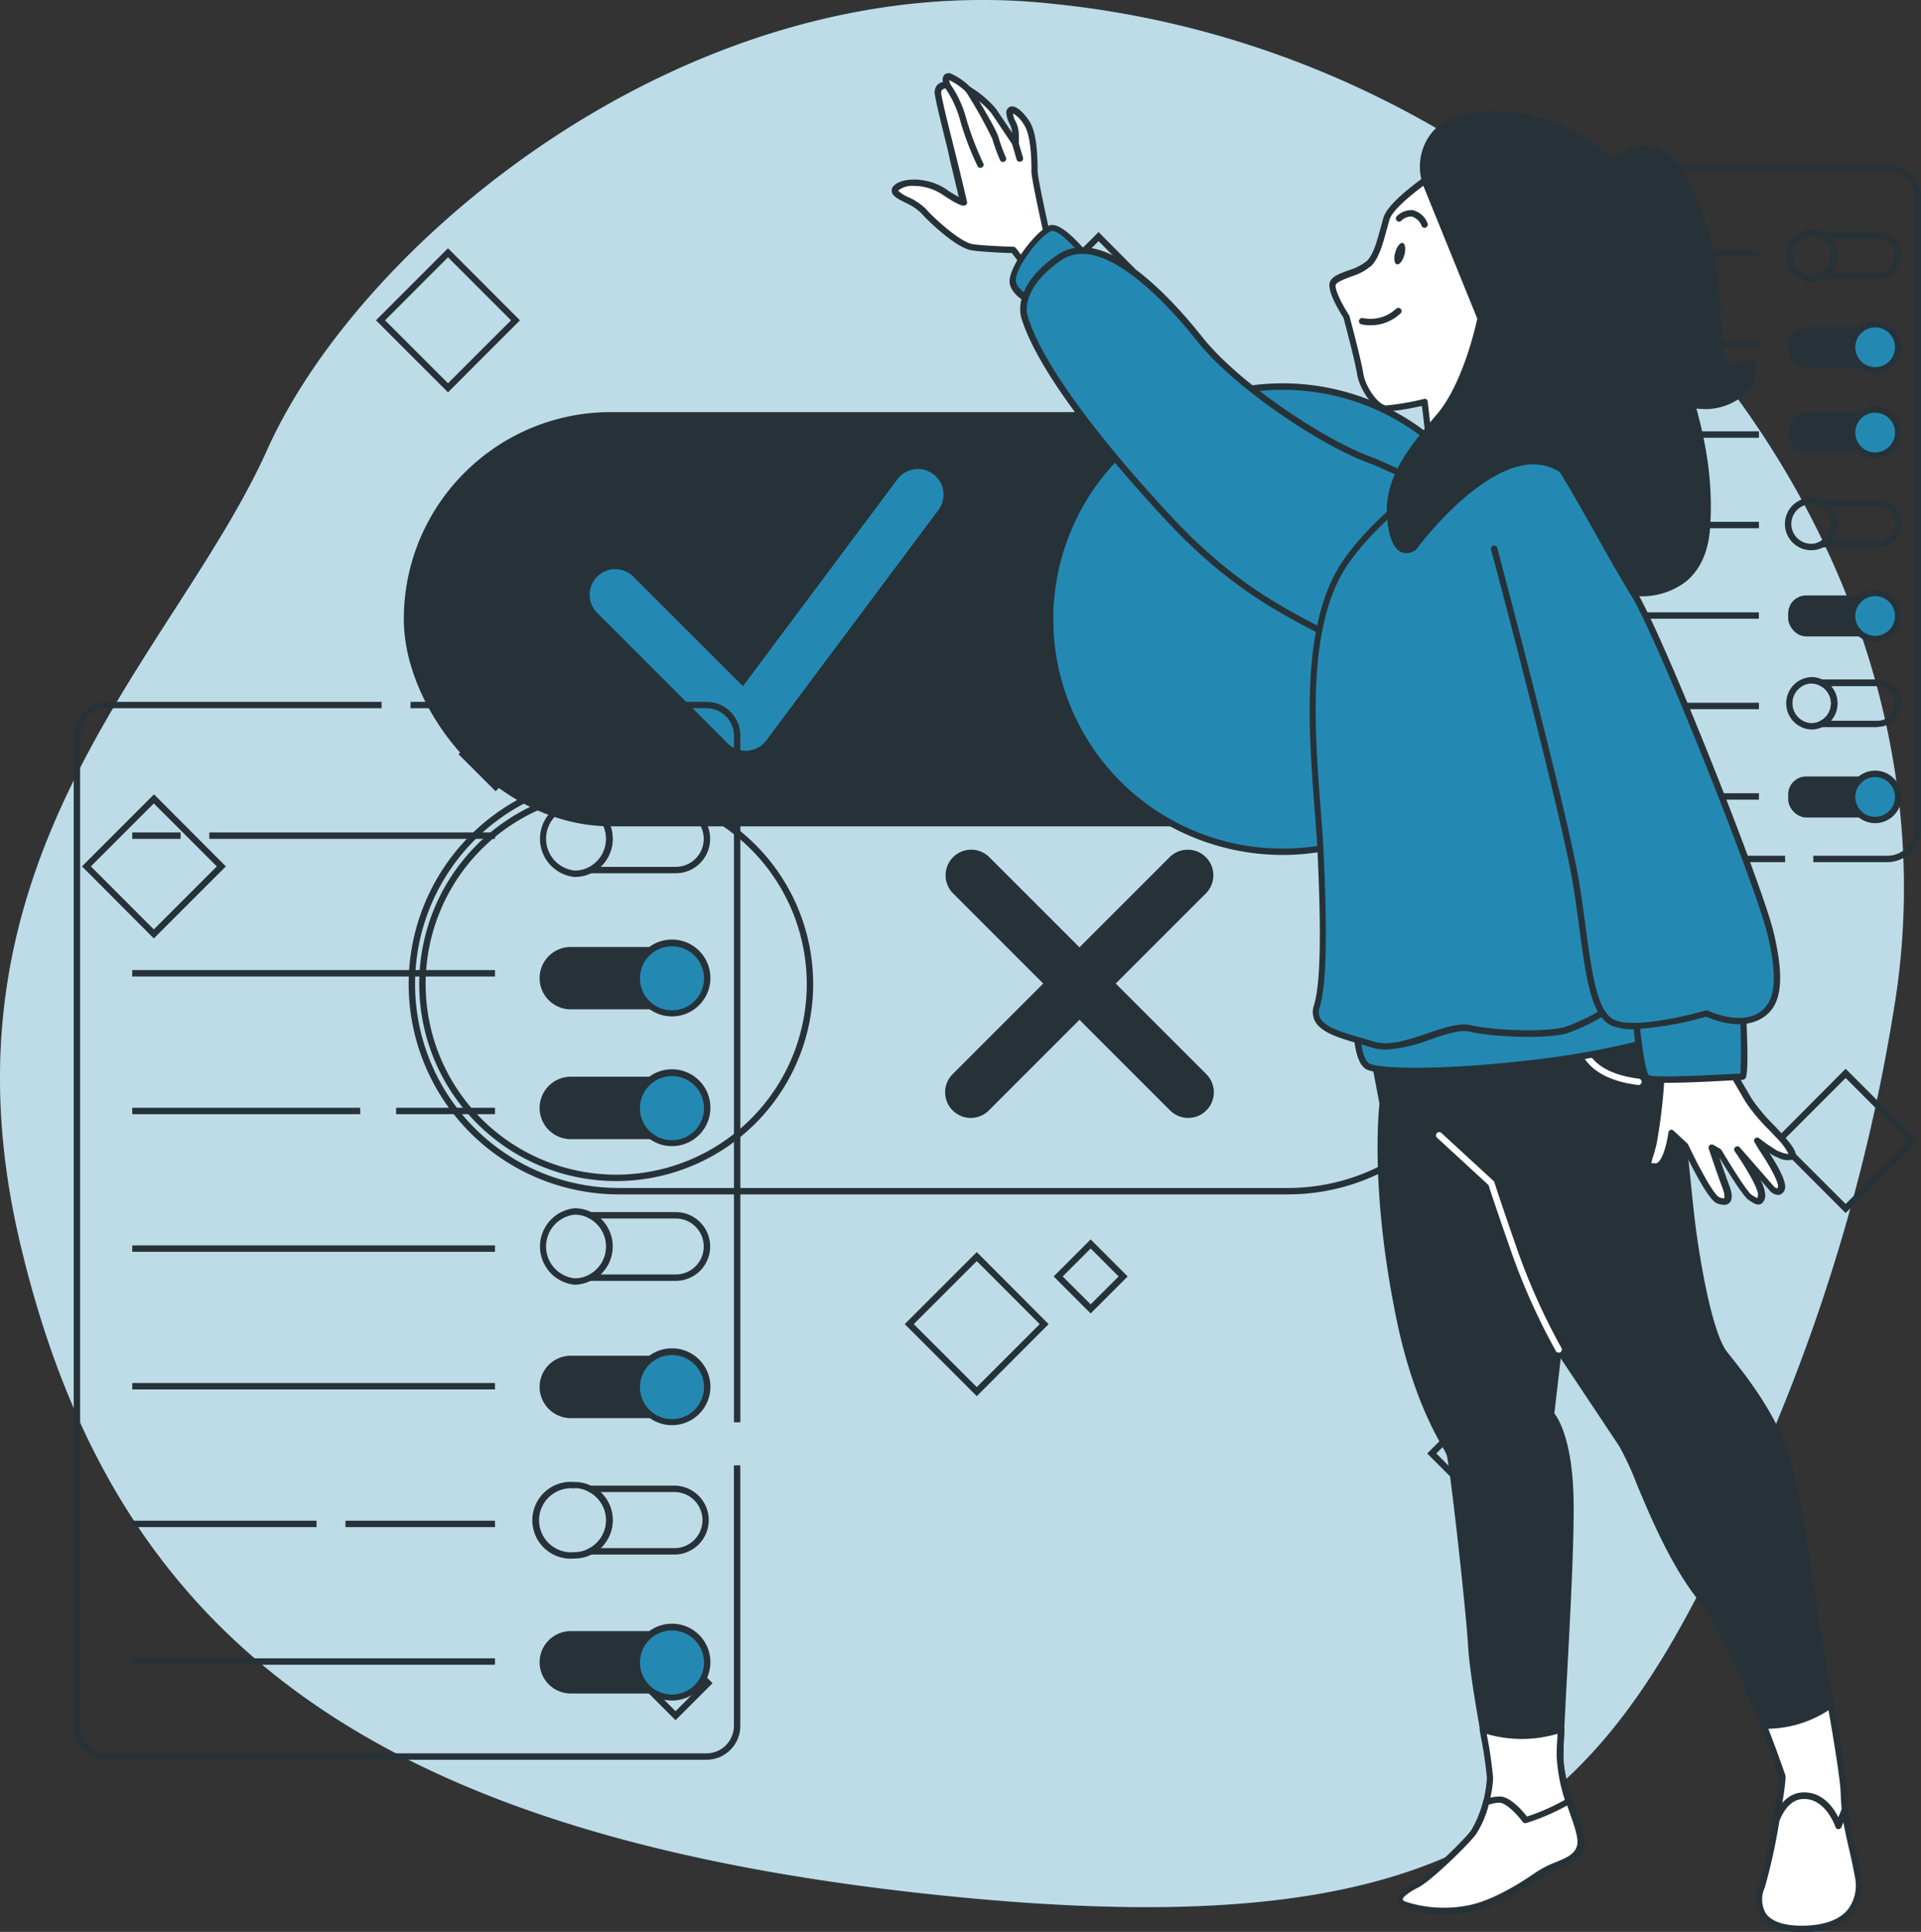 <svg xmlns="http://www.w3.org/2000/svg" width="300" height="301.668" viewBox="0 0 300 301.668">
  <rect x="0" y="0" width="300" height="301.668" fill="#333333" stroke="none"/>
  <g id="Toggle-bro" transform="translate(-26.198 -29.085)">
    <g id="freepik--background-simple--inject-17" transform="translate(26.198 29.085)">
      <path id="Path_128" data-name="Path 128" d="M322.141,185.538C333.6,112.575,272.62,39.03,192.6,29.9c-1-.117-1.991-.219-2.993-.322C133.693,24.029,82.586,66.687,67.978,99.219S15.12,162.707,29.3,223.013,81.975,315.44,172.279,324.949s106.931-16.276,130.9-72.62a287.787,287.787,0,0,0,18.96-66.792Z" transform="translate(-26.198 -29.085)" fill="#2389b3"/>
      <path id="Path_129" data-name="Path 129" d="M322.141,185.538C333.6,112.575,272.62,39.03,192.6,29.9c-1-.117-1.991-.219-2.993-.322C133.693,24.029,82.586,66.687,67.978,99.219S15.12,162.707,29.3,223.013,81.975,315.44,172.279,324.949s106.931-16.276,130.9-72.62a287.787,287.787,0,0,0,18.96-66.792Z" transform="translate(-26.198 -29.085)" fill="#fff" opacity="0.7"/>
    </g>
    <g id="freepik--Graphics--inject-17" transform="translate(39 65.32)">
      <path id="Path_130" data-name="Path 130" d="M356.05,131.34,344.8,120.09l11.25-11.25,11.25,11.25Zm-9.84-11.25,9.84,9.83,9.83-9.83-9.83-9.84Z" transform="translate(-142.826 -65.32)" fill="#263238"/>
      <path id="Path_131" data-name="Path 131" d="M119.76,90.35,108.51,79.1l11.25-11.25L131,79.1ZM109.93,79.1l9.83,9.83,9.84-9.83-9.84-9.84Z" transform="translate(-62.6 -65.32)" fill="#263238"/>
      <path id="Path_132" data-name="Path 132" d="M450.23,303.53,439,292.28,450.23,281l11.25,11.25Zm-9.84-11.25,9.84,9.83,9.83-9.83-9.83-9.84Z" transform="translate(-174.802 -150.345)" fill="#263238"/>
      <path id="Path_133" data-name="Path 133" d="M244.78,350.73l-11.25-11.25,11.25-11.25L256,339.48Zm-9.84-11.25,9.84,9.83,9.83-9.83-9.83-9.84Z" transform="translate(-105.042 -168.955)" fill="#263238"/>
      <path id="Path_134" data-name="Path 134" d="M50.22,232.75,39,221.5l11.25-11.25L61.47,221.5ZM40.39,221.5l9.83,9.84,9.84-9.84-9.84-9.83Z" transform="translate(-39 -122.449)" fill="#263238"/>
      <path id="Path_135" data-name="Path 135" d="M103.59,199.49l-5.78-5.78,5.78-5.78,5.78,5.78Zm-4.37-5.78,4.37,4.37,4.36-4.37-4.36-4.36Z" transform="translate(-39 -112.171)" fill="#263238"/>
      <path id="Path_136" data-name="Path 136" d="M370.62,136.5l-5.78-5.78,5.78-5.78,5.78,5.78Zm-4.36-5.78,4.36,4.36,4.37-4.36-4.37-4.37Z" transform="translate(-146.685 -65.32)" fill="#263238"/>
      <path id="Path_137" data-name="Path 137" d="M273.26,76.88l-5.78-5.78,5.78-5.78L279,71.1Zm-4.37-5.78,4.37,4.37,4.36-4.37-4.36-4.36Z" transform="translate(-114.501 -65.32)" fill="#263238"/>
      <path id="Path_138" data-name="Path 138" d="M271.43,331.46l-5.78-5.78,5.78-5.78,5.78,5.78Zm-4.37-5.78,4.37,4.36,4.37-4.36-4.37-4.37Z" transform="translate(-113.904 -162.599)" fill="#263238"/>
      <path id="Path_139" data-name="Path 139" d="M358.56,398.38l-5.78-5.78,5.78-5.78,5.78,5.78Zm-4.36-5.78,4.36,4.36,4.37-4.36-4.37-4.37Z" transform="translate(-142.699 -201.877)" fill="#263238"/>
      <path id="Path_140" data-name="Path 140" d="M174.6,434.25l-5.78-5.78,5.78-5.78,5.78,5.78Zm-4.37-5.78,4.37,4.37,4.37-4.37-4.37-4.36Z" transform="translate(-81.903 -201.877)" fill="#263238"/>
    </g>
    <g id="freepik--button-2--inject-17" transform="translate(90.019 149.906)">
      <path id="Path_141" data-name="Path 141" d="M294.09,285.5H189.61a32.84,32.84,0,0,1,0-65.68H294.09a32.84,32.84,0,0,1,0,65.68ZM189.61,220.82a31.84,31.84,0,0,0,0,63.68H294.09a31.84,31.84,0,0,0,0-63.68Z" transform="translate(-156.77 -219.82)" fill="#263238"/>
      <path id="Path_142" data-name="Path 142" d="M189.18,283.42a30.76,30.76,0,1,1,30.76-30.76A30.76,30.76,0,0,1,189.18,283.42Zm0-60.52a29.76,29.76,0,1,0,29.76,29.76,29.76,29.76,0,0,0-29.76-29.76Z" transform="translate(-156.77 -219.82)" fill="#263238"/>
      <path id="Path_143" data-name="Path 143" d="M267.19,252.58l14.15-14.15a4,4,0,0,0-5.66-5.65l-14.15,14.15-14.15-14.15a4,4,0,0,0-5.66,5.65l14.15,14.15-14.15,14.15a4,4,0,0,0,5.66,5.66l14.15-14.15,14.15,14.15a4,4,0,1,0,5.66-5.66Z" transform="translate(-156.77 -219.82)" fill="#263238"/>
    </g>
    <g id="freepik--button-1--inject-17" transform="translate(89.262 88.943)">
      <rect id="Rectangle_60" data-name="Rectangle 60" width="169.16" height="64.68" rx="32.34" transform="translate(0 4.49)" fill="#263238"/>
      <circle id="Ellipse_10" data-name="Ellipse 10" cx="36.32" cy="36.32" r="36.32" transform="translate(100.94 0.5)" fill="#2389b3"/>
      <path id="Path_144" data-name="Path 144" d="M294.53,198.43a36.82,36.82,0,1,1,36.81-36.817,36.82,36.82,0,0,1-36.81,36.817Zm0-72.63a35.82,35.82,0,1,0,35.81,35.813A35.82,35.82,0,0,0,294.53,125.8Z" transform="translate(-157.27 -124.79)" fill="#263238"/>
      <path id="Path_145" data-name="Path 145" d="M210.67,182.17a4,4,0,0,1-2.83-1.17l-20.51-20.51a4,4,0,0,1,5.65-5.65l17.25,17.24,24.12-32.31a4,4,0,1,1,6.41,4.79l-26.89,36a4,4,0,0,1-2.92,1.59Z" transform="translate(-157.27 -124.79)" fill="#2389b3"/>
    </g>
    <g id="freepik--menu-2--inject-17" transform="translate(257.468 54.78)">
      <path id="Path_146" data-name="Path 146" d="M456.75,163.71H445.18v-1h11.57a4.3,4.3,0,0,0,4.29-4.3V60.07a4.29,4.29,0,0,0-4.29-4.29h-40v-1h40A5.29,5.29,0,0,1,462,60.07v98.34a5.3,5.3,0,0,1-5.25,5.3Z" transform="translate(-393.27 -54.78)" fill="#263238"/>
      <path id="Path_147" data-name="Path 147" d="M440.78,163.71H398.56a5.3,5.3,0,0,1-5.29-5.3V60.07a5.29,5.29,0,0,1,5.29-5.29h12.57v1H398.56a4.3,4.3,0,0,0-4.29,4.29v98.34a4.3,4.3,0,0,0,4.29,4.3h42.22Z" transform="translate(-393.27 -54.78)" fill="#263238"/>
      <rect id="Rectangle_61" data-name="Rectangle 61" width="37.24" height="1" transform="translate(6.18 13.4)" fill="#263238"/>
      <rect id="Rectangle_62" data-name="Rectangle 62" width="15.61" height="1" transform="translate(27.8 27.53)" fill="#263238"/>
      <rect id="Rectangle_63" data-name="Rectangle 63" width="17.48" height="1" transform="translate(6.18 27.53)" fill="#263238"/>
      <rect id="Rectangle_64" data-name="Rectangle 64" width="16.75" height="6.4" rx="2.8" transform="translate(47.99 25.33)" fill="#263238"/>
      <path id="Path_148" data-name="Path 148" d="M458.44,83.31a3.6,3.6,0,1,0-3.59,3.59A3.6,3.6,0,0,0,458.44,83.31Z" transform="translate(-393.27 -54.78)" fill="#2389b3"/>
      <path id="Path_149" data-name="Path 149" d="M454.85,87.4a4.1,4.1,0,1,1,4.09-4.09,4.1,4.1,0,0,1-4.09,4.09Zm0-7.19a3.1,3.1,0,1,0,3.09,3.1,3.1,3.1,0,0,0-3.09-3.1Z" transform="translate(-393.27 -54.78)" fill="#263238"/>
      <rect id="Rectangle_65" data-name="Rectangle 65" width="16.75" height="6.4" rx="2.8" transform="translate(47.99 38.65)" fill="#263238"/>
      <path id="Path_150" data-name="Path 150" d="M458.44,96.63a3.6,3.6,0,1,0-3.59,3.59,3.6,3.6,0,0,0,3.59-3.59Z" transform="translate(-393.27 -54.78)" fill="#2389b3"/>
      <path id="Path_151" data-name="Path 151" d="M454.85,100.72a4.1,4.1,0,1,1,4.09-4.09A4.1,4.1,0,0,1,454.85,100.72Zm0-7.19a3.1,3.1,0,1,0,3.09,3.1,3.1,3.1,0,0,0-3.09-3.1Z" transform="translate(-393.27 -54.78)" fill="#263238"/>
      <rect id="Rectangle_66" data-name="Rectangle 66" width="16.75" height="6.4" rx="2.8" transform="translate(47.99 67.28)" fill="#263238"/>
      <path id="Path_152" data-name="Path 152" d="M458.44,125.26a3.59,3.59,0,1,0-1.048,2.545,3.6,3.6,0,0,0,1.048-2.545Z" transform="translate(-393.27 -54.78)" fill="#2389b3"/>
      <path id="Path_153" data-name="Path 153" d="M454.85,129.36a4.1,4.1,0,1,1,4.09-4.1A4.1,4.1,0,0,1,454.85,129.36Zm0-7.19a3.1,3.1,0,1,0,3.09,3.09,3.1,3.1,0,0,0-3.09-3.09Z" transform="translate(-393.27 -54.78)" fill="#263238"/>
      <rect id="Rectangle_67" data-name="Rectangle 67" width="16.75" height="6.4" rx="2.8" transform="translate(47.99 95.55)" fill="#263238"/>
      <path id="Path_154" data-name="Path 154" d="M458.44,153.53a3.6,3.6,0,1,0-3.59,3.59A3.6,3.6,0,0,0,458.44,153.53Z" transform="translate(-393.27 -54.78)" fill="#2389b3"/>
      <path id="Path_155" data-name="Path 155" d="M454.85,157.62a4.1,4.1,0,1,1,4.09-4.09A4.1,4.1,0,0,1,454.85,157.62Zm0-7.19a3.1,3.1,0,1,0,3.09,3.1,3.1,3.1,0,0,0-3.09-3.1Z" transform="translate(-393.27 -54.78)" fill="#263238"/>
      <path id="Path_156" data-name="Path 156" d="M455.24,72.7H444.4l1.86-.94a3.09,3.09,0,0,0,0-5.51l-1.86-1h10.84a3.7,3.7,0,0,1,0,7.4Zm-7.31-1h7.31a2.7,2.7,0,1,0,0-5.4h-7.31A4.08,4.08,0,0,1,447.93,71.7Z" transform="translate(-393.27 -54.78)" fill="#263238"/>
      <path id="Path_157" data-name="Path 157" d="M444.85,73.1a4.1,4.1,0,0,1,0-8.19,4,4,0,0,1,1.87.45,4.09,4.09,0,0,1,0,7.29A4,4,0,0,1,444.85,73.1Zm0-7.19a3.1,3.1,0,0,0,0,6.19,3,3,0,0,0,1.4-.34,3.09,3.09,0,0,0,0-5.51,3,3,0,0,0-1.4-.34Z" transform="translate(-393.27 -54.78)" fill="#263238"/>
      <path id="Path_158" data-name="Path 158" d="M455.24,114.55H444.4l1.86-.94a3.09,3.09,0,0,0,0-5.51l-1.86-.95h10.84a3.7,3.7,0,0,1,0,7.4Zm-7.31-1h7.31a2.7,2.7,0,1,0,0-5.4h-7.31A4.08,4.08,0,0,1,447.93,113.55Z" transform="translate(-393.27 -54.78)" fill="#263238"/>
      <path id="Path_159" data-name="Path 159" d="M444.85,115a4.1,4.1,0,1,1,0-8.2,4,4,0,0,1,1.87.46,4.09,4.09,0,0,1,0,7.29A4,4,0,0,1,444.85,115Zm0-7.2a3.1,3.1,0,0,0,0,6.2,3,3,0,0,0,1.4-.34,3.09,3.09,0,0,0,0-5.51,3,3,0,0,0-1.4-.4Z" transform="translate(-393.27 -54.78)" fill="#263238"/>
      <path id="Path_160" data-name="Path 160" d="M455.24,142.63H444.4l1.86-.94a3.09,3.09,0,0,0,0-5.51l-1.86-1h10.84a3.7,3.7,0,1,1,0,7.4Zm-7.31-1h7.31a2.7,2.7,0,0,0,0-5.4h-7.31a4.08,4.08,0,0,1,0,5.4Z" transform="translate(-393.27 -54.78)" fill="#263238"/>
      <path id="Path_161" data-name="Path 161" d="M444.85,143a4.1,4.1,0,0,1,0-8.19,4,4,0,0,1,1.87.45,4.09,4.09,0,0,1,0,7.29,4,4,0,0,1-1.87.45Zm0-7.19a3.1,3.1,0,0,0,0,6.19,3,3,0,0,0,1.4-.34,3.09,3.09,0,0,0,0-5.51,3,3,0,0,0-1.4-.31Z" transform="translate(-393.27 -54.78)" fill="#263238"/>
      <rect id="Rectangle_68" data-name="Rectangle 68" width="37.24" height="1" transform="translate(6.18 41.66)" fill="#263238"/>
      <rect id="Rectangle_69" data-name="Rectangle 69" width="37.24" height="1" transform="translate(6.18 55.79)" fill="#263238"/>
      <rect id="Rectangle_70" data-name="Rectangle 70" width="21.05" height="1" transform="translate(22.36 69.92)" fill="#263238"/>
      <rect id="Rectangle_71" data-name="Rectangle 71" width="12.04" height="1" transform="translate(6.18 69.92)" fill="#263238"/>
      <rect id="Rectangle_72" data-name="Rectangle 72" width="37.24" height="1" transform="translate(6.18 84.04)" fill="#263238"/>
      <rect id="Rectangle_73" data-name="Rectangle 73" width="37.24" height="1" transform="translate(6.18 98.17)" fill="#263238"/>
    </g>
    <g id="freepik--menu-1--inject-17" transform="translate(37.71 138.673)">
      <path id="Path_162" data-name="Path 162" d="M136.53,440.43H43a5.29,5.29,0,0,1-5.29-5.29V280.52A5.3,5.3,0,0,1,43,275.23H85.79v1H43a4.3,4.3,0,0,0-4.29,4.29V435.14A4.29,4.29,0,0,0,43,439.43h93.52a4.3,4.3,0,0,0,4.29-4.29V394.46h1v40.68a5.29,5.29,0,0,1-5.28,5.29Z" transform="translate(-37.71 -275.23)" fill="#263238"/>
      <path id="Path_163" data-name="Path 163" d="M141.82,387.73h-1V280.52a4.3,4.3,0,0,0-4.29-4.29H90.31v-1h46.22a5.3,5.3,0,0,1,5.29,5.29Z" transform="translate(-37.71 -275.23)" fill="#263238"/>
      <rect id="Rectangle_74" data-name="Rectangle 74" width="44.61" height="1" transform="translate(21.18 20.4)" fill="#263238"/>
      <rect id="Rectangle_75" data-name="Rectangle 75" width="7.55" height="1" transform="translate(9.14 20.4)" fill="#263238"/>
      <rect id="Rectangle_76" data-name="Rectangle 76" width="56.65" height="1" transform="translate(9.14 41.89)" fill="#263238"/>
      <path id="Path_164" data-name="Path 164" d="M131.07,313.51H115.34a4.87,4.87,0,0,0-4.87,4.87h0a4.87,4.87,0,0,0,4.87,4.87h15.73a4.87,4.87,0,0,0,4.87-4.87h0a4.87,4.87,0,0,0-4.87-4.87Z" transform="translate(-37.71 -275.23)" fill="#263238"/>
      <path id="Path_165" data-name="Path 165" d="M136.61,318.38a5.47,5.47,0,1,0-5.47,5.47A5.47,5.47,0,0,0,136.61,318.38Z" transform="translate(-37.71 -275.23)" fill="#2389b3"/>
      <path id="Path_166" data-name="Path 166" d="M131.14,324.35a6,6,0,1,1,6-6A6,6,0,0,1,131.14,324.35Zm0-10.94a5,5,0,1,0,5,5A5,5,0,0,0,131.14,313.41Z" transform="translate(-37.71 -275.23)" fill="#263238"/>
      <path id="Path_167" data-name="Path 167" d="M131.07,333.77H115.34a4.88,4.88,0,0,0-4.87,4.88h0a4.87,4.87,0,0,0,4.87,4.87h15.73a4.87,4.87,0,0,0,4.87-4.87h0a4.88,4.88,0,0,0-4.87-4.88Z" transform="translate(-37.71 -275.23)" fill="#263238"/>
      <circle id="Ellipse_11" data-name="Ellipse 11" cx="5.47" cy="5.47" r="5.47" transform="translate(87.96 57.95)" fill="#2389b3"/>
      <path id="Path_168" data-name="Path 168" d="M131.14,344.61a6,6,0,1,1,6-6A6,6,0,0,1,131.14,344.61Zm0-10.93a5,5,0,1,0,5,5A5,5,0,0,0,131.14,333.68Z" transform="translate(-37.71 -275.23)" fill="#263238"/>
      <path id="Path_169" data-name="Path 169" d="M131.07,377.34H115.34a4.87,4.87,0,0,0-4.87,4.87h0a4.87,4.87,0,0,0,4.87,4.87h15.73a4.87,4.87,0,0,0,4.87-4.87h0a4.87,4.87,0,0,0-4.87-4.87Z" transform="translate(-37.71 -275.23)" fill="#263238"/>
      <path id="Path_170" data-name="Path 170" d="M136.61,382.21a5.47,5.47,0,1,0-5.47,5.47,5.47,5.47,0,0,0,5.47-5.47Z" transform="translate(-37.71 -275.23)" fill="#2389b3"/>
      <path id="Path_171" data-name="Path 171" d="M131.14,388.18a6,6,0,1,1,6-6,6,6,0,0,1-6,6Zm0-10.94a5,5,0,1,0,5,5A5,5,0,0,0,131.14,377.24Z" transform="translate(-37.71 -275.23)" fill="#263238"/>
      <path id="Path_172" data-name="Path 172" d="M131.07,420.34H115.34a4.87,4.87,0,0,0-4.87,4.87h0a4.87,4.87,0,0,0,4.87,4.87h15.73a4.87,4.87,0,0,0,4.87-4.87h0a4.87,4.87,0,0,0-4.87-4.87Z" transform="translate(-37.71 -275.23)" fill="#263238"/>
      <circle id="Ellipse_12" data-name="Ellipse 12" cx="5.47" cy="5.47" r="5.47" transform="translate(87.96 144.51)" fill="#2389b3"/>
      <path id="Path_173" data-name="Path 173" d="M131.14,431.18a6,6,0,1,1,6-6A6,6,0,0,1,131.14,431.18Zm0-10.94a5,5,0,1,0,5,5A5,5,0,0,0,131.14,420.24Z" transform="translate(-37.71 -275.23)" fill="#263238"/>
      <path id="Path_174" data-name="Path 174" d="M131.73,302h-15.4l1.86-.94a5,5,0,0,0,0-8.85l-1.86-.95h15.4a5.37,5.37,0,0,1,0,10.74ZM120,301h11.73a4.37,4.37,0,0,0,0-8.74H120a6,6,0,0,1,0,8.74Z" transform="translate(-37.71 -275.23)" fill="#263238"/>
      <path id="Path_175" data-name="Path 175" d="M115.93,302.58a6,6,0,0,1,0-11.94,5.88,5.88,0,0,1,2.72.66,6,6,0,0,1,0,10.63A5.8,5.8,0,0,1,115.93,302.58Zm0-10.94a5,5,0,0,0,0,9.94,4.76,4.76,0,0,0,2.25-.54,5,5,0,0,0,0-8.85,4.84,4.84,0,0,0-2.25-.55Z" transform="translate(-37.71 -275.23)" fill="#263238"/>
      <path id="Path_176" data-name="Path 176" d="M131.73,365.65h-15.4l1.86-.94a5,5,0,0,0,0-8.85l-1.86-.95h15.4a5.37,5.37,0,1,1,0,10.74Zm-11.73-1h11.73a4.37,4.37,0,0,0,0-8.74H120a6,6,0,0,1,0,8.74Z" transform="translate(-37.71 -275.23)" fill="#263238"/>
      <path id="Path_177" data-name="Path 177" d="M115.93,366.25a6,6,0,0,1,0-11.94,5.88,5.88,0,0,1,2.72.66,6,6,0,0,1-2.72,11.28Zm0-10.94a5,5,0,0,0,0,9.94,4.88,4.88,0,0,0,2.25-.54,5,5,0,0,0,0-8.85A4.84,4.84,0,0,0,115.93,355.31Z" transform="translate(-37.71 -275.23)" fill="#263238"/>
      <path id="Path_178" data-name="Path 178" d="M131.73,408.38h-15.4l1.86-.95a5,5,0,0,0,0-8.85l-1.86-.95h15.4a5.38,5.38,0,0,1,0,10.75Zm-11.73-1h11.73a4.38,4.38,0,0,0,0-8.75H120a6,6,0,0,1,0,8.75Z" transform="translate(-37.71 -275.23)" fill="#263238"/>
      <path id="Path_179" data-name="Path 179" d="M115.93,409a6,6,0,1,1,0-11.94,5.87,5.87,0,0,1,2.72.65,6,6,0,0,1,0,10.63,5.81,5.81,0,0,1-2.72.66Zm0-10.94a5,5,0,1,0,0,9.94,4.77,4.77,0,0,0,2.25-.55,5,5,0,0,0,0-8.85,4.83,4.83,0,0,0-2.25-.6Z" transform="translate(-37.71 -275.23)" fill="#263238"/>
      <rect id="Rectangle_77" data-name="Rectangle 77" width="15.44" height="1" transform="translate(50.35 63.39)" fill="#263238"/>
      <rect id="Rectangle_78" data-name="Rectangle 78" width="35.6" height="1" transform="translate(9.14 63.39)" fill="#263238"/>
      <rect id="Rectangle_79" data-name="Rectangle 79" width="56.65" height="1" transform="translate(9.14 84.88)" fill="#263238"/>
      <rect id="Rectangle_80" data-name="Rectangle 80" width="56.65" height="1" transform="translate(9.14 106.37)" fill="#263238"/>
      <rect id="Rectangle_81" data-name="Rectangle 81" width="23.35" height="1" transform="translate(42.44 127.87)" fill="#263238"/>
      <rect id="Rectangle_82" data-name="Rectangle 82" width="28.78" height="1" transform="translate(9.14 127.87)" fill="#263238"/>
      <rect id="Rectangle_83" data-name="Rectangle 83" width="56.65" height="1" transform="translate(9.14 149.36)" fill="#263238"/>
    </g>
    <g id="freepik--Character--inject-17" transform="translate(165.454 40.51)">
      <path id="Path_180" data-name="Path 180" d="M312.46,197.18s-.4.16-3-1.59-6.32-1.79-7.48-.61,2.74,1.89,4.23,3.58,5.6,5.41,7.68,5.69,6.37.4,6.37.4,17.79,23.08,18.22,23.32,7.85-10.44,7.85-10.44l-20.88-15.7s-1.77-7.87-1.87-9.38,0-5.79-1.34-7.77-2.64-2.44-2.57-1.34.81,1.73.88,2.83a10.249,10.249,0,0,1,0,1.79s-2.29-3.43-3.36-5a16,16,0,0,0-3.94-3.32,10.89,10.89,0,0,0-2.89-2c-1.13-.34-.47,1.27-.47,1.27s-1.66-.17-1.42,1.47,1.92,8.14,2.49,10.44S312.46,197.18,312.46,197.18Z" transform="translate(-301.256 -177.067)" fill="#fff"/>
      <path id="Path_181" data-name="Path 181" d="M338.46,228.49a.45.45,0,0,1-.23-.08c-.34-.2-6.47-8-18.22-23.26-.94,0-4.35-.16-6.18-.4-2.42-.32-6.77-4.47-8-5.86a8.74,8.74,0,0,0-2.46-1.61c-1.11-.56-2-1-2.1-1.72a1,1,0,0,1,.34-.93c1.32-1.34,5.33-1.35,8.12.54a19.655,19.655,0,0,0,2,1.24c-.31-1.33-.91-3.85-1.31-5.49L310,189c-.72-2.89-1.81-7.25-2-8.57a1.74,1.74,0,0,1,.38-1.52,1.7,1.7,0,0,1,.88-.47,1.25,1.25,0,0,1,.2-1.1,1,1,0,0,1,1.06-.2,10.32,10.32,0,0,1,3,2.09,15.78,15.78,0,0,1,4.05,3.44l2.48,3.69v-.16a3.66,3.66,0,0,0-.39-1.24,4.38,4.38,0,0,1-.49-1.59.93.93,0,0,1,.58-1.06c1.08-.38,2.5,1.5,2.9,2.09,1.23,1.76,1.33,5.08,1.39,7.07v.94c.09,1.33,1.55,8,1.81,9.13l20.74,15.59a.51.51,0,0,1,.11.69C340.21,227.22,339,228.49,338.46,228.49Zm-33.73-33.82a3.57,3.57,0,0,0-2.39.66.29.29,0,0,0-.07.09,5.431,5.431,0,0,0,1.57,1,9.4,9.4,0,0,1,2.75,1.84c1.54,1.75,5.54,5.28,7.37,5.52,2,.27,6.27.4,6.31.4a.51.51,0,0,1,.38.2c6.49,8.41,16.12,20.83,17.89,23,1-1.09,4.22-5.52,7.1-9.66l-20.5-15.41a.47.47,0,0,1-.18-.29c-.08-.32-1.77-7.93-1.88-9.46v-1c-.06-1.88-.16-5-1.22-6.53a4.88,4.88,0,0,0-1.66-1.68h0a3.35,3.35,0,0,0,.4,1.24,4.5,4.5,0,0,1,.48,1.6,11.835,11.835,0,0,1,0,1.89.51.51,0,0,1-.92.21s-2.29-3.43-3.36-5a15.23,15.23,0,0,0-3.78-3.17l-.09-.07a9.63,9.63,0,0,0-2.69-1.89h0a2.252,2.252,0,0,0,.15.61.48.48,0,0,1-.06.49.51.51,0,0,1-.45.2,1.07,1.07,0,0,0-.75.21.81.81,0,0,0-.12.69c.19,1.26,1.27,5.6,2,8.47l.48,1.93c.57,2.3,1.53,6.37,1.53,6.37a.51.51,0,0,1-.3.58c-.2.08-.65.27-3.47-1.64a8.16,8.16,0,0,0-4.52-1.4Z" transform="translate(-301.256 -177.067)" fill="#263238"/>
      <path id="Path_182" data-name="Path 182" d="M315.11,191.85a.48.48,0,0,1-.45-.28,44.823,44.823,0,0,1-2.7-7.07,16.44,16.44,0,0,0-2.48-5.3.5.5,0,1,1,.78-.62,16.859,16.859,0,0,1,2.66,5.66,48,48,0,0,0,2.63,6.9.48.48,0,0,1-.23.66A.41.41,0,0,1,315.11,191.85Z" transform="translate(-301.256 -177.067)" fill="#263238"/>
      <path id="Path_183" data-name="Path 183" d="M318.63,190.93a.49.49,0,0,1-.46-.3,28.178,28.178,0,0,1-1.2-3.3,70,70,0,0,0-4.17-7.44.5.5,0,0,1,.16-.68.49.49,0,0,1,.69.16c.4.64,3.91,6.32,4.28,7.7a26.749,26.749,0,0,0,1.16,3.16.5.5,0,0,1-.26.66.51.51,0,0,1-.2.04Z" transform="translate(-301.256 -177.067)" fill="#263238"/>
      <path id="Path_184" data-name="Path 184" d="M321.24,190.9a.51.51,0,0,1-.48-.36l-.71-2.44a.519.519,0,0,1,1-.28l.71,2.44a.5.5,0,0,1-.34.62Z" transform="translate(-301.256 -177.067)" fill="#263238"/>
      <path id="Path_185" data-name="Path 185" d="M333.65,208.29s-5.52-7.84-7.6-7-6.35,6.48-5.85,8.59,4.14,3.29,4.14,3.29Z" transform="translate(-301.256 -177.067)" fill="#2389b3"/>
      <path id="Path_186" data-name="Path 186" d="M324.34,213.69h-.16c-.16,0-3.92-1.3-4.47-3.66s4-8.27,6.15-9.17,6.85,5.25,8.2,7.17a.47.47,0,0,1,.07.4.49.49,0,0,1-.25.33l-9.31,4.9a.591.591,0,0,1-.23.03Zm2.09-12a.41.41,0,0,0-.19,0c-2,.8-6,6.21-5.56,8,.33,1.41,2.56,2.49,3.62,2.87l8.61-4.53c-2.36-3.17-5.3-6.3-6.48-6.3Z" transform="translate(-301.256 -177.067)" fill="#263238"/>
      <path id="Path_187" data-name="Path 187" d="M398.52,239.68s-6.79-.27-10.27,1-9.84-2.37-12-3.13c-7.44-2.62-21-11.62-26.87-19-7.22-9.07-16.17-16.73-22-12.78s-5.9,7.89-5.45,9.28,2.69,10.12,22.41,31.34c9.83,10.61,17.78,14.61,25.16,18.4s15.5,7.54,15.5,7.54Z" transform="translate(-301.256 -177.067)" fill="#2389b3"/>
      <path id="Path_188" data-name="Path 188" d="M385,272.83a.5.5,0,0,1-.21-.05c-.08,0-8.19-3.79-15.51-7.54l-.32-.17c-7.14-3.67-15.24-7.82-24.93-18.26-12.34-13.27-20.32-24.41-22.47-31.36l-.06-.16c-.16-.51-1.38-5.07,5.65-9.85s17.18,6,22.64,12.87c5.77,7.25,19.3,16.22,26.65,18.8.49.17,1.16.48,1.95.84,2.68,1.21,7.15,3.24,9.69,2.3,3.54-1.33,10.19-1.08,10.47-1.07a.49.49,0,0,1,.41.23.53.53,0,0,1,0,.46l-13.54,32.65a.44.44,0,0,1-.28.27A.39.39,0,0,1,385,272.83Zm-54-67.55a5.65,5.65,0,0,0-3.26,1c-5.22,3.55-5.76,7.15-5.25,8.71l.05.17c2.11,6.81,10,17.81,22.25,31,9.58,10.31,17.24,14.24,24.65,18.05l.33.17c6.28,3.22,13.16,6.45,15,7.31l13-31.5c-1.82,0-6.67,0-9.36,1-2.92,1.09-7.45-1-10.45-2.32-.77-.35-1.43-.65-1.87-.81-7.48-2.62-21.23-11.74-27.1-19.11-3.56-4.5-11.65-13.67-17.99-13.67Z" transform="translate(-301.256 -177.067)" fill="#263238"/>
      <path id="Path_189" data-name="Path 189" d="M387.94,191.49s-8.57,5.44-9.4,8.24-1.32,5.44-2.64,6.92-5.44,2-5.76,3.3,2.14,5.11,2.14,5.11,1.81,6.76,2.14,8.9,2.47,5.44,4.12,5.44a42.791,42.791,0,0,0,5.94-1s1.15,8.9,1,11.87-.5,3.46,1.15,3.46,8.08-4.62,8.74-5.11,2.3-12.86,3.62-17.47.66-18.79-2.14-23.41S390.25,190.17,387.94,191.49Z" transform="translate(-301.256 -177.067)" fill="#fff"/>
      <path id="Path_190" data-name="Path 190" d="M386.62,244.24a1.89,1.89,0,0,1-1.46-.42c-.41-.45-.37-1.1-.27-2.4,0-.34.05-.73.08-1.17a103.3,103.3,0,0,0-.92-11.23,36.189,36.189,0,0,1-5.51.88c-2,0-4.27-3.6-4.61-5.86-.31-2-1.91-8-2.12-8.78-.51-.79-2.51-4-2.16-5.43.24-1,1.52-1.44,3-2a8.07,8.07,0,0,0,2.88-1.5c1-1.1,1.48-2.94,2.07-5.07.15-.55.3-1.1.46-1.66.86-2.9,8.72-8,9.61-8.53h0c2.48-1.41,6.42,1.23,9.58,6.44,2.87,4.74,3.56,19,2.19,23.8-.63,2.21-1.35,6.28-2,9.87-1.13,6.38-1.4,7.55-1.82,7.87C395.59,239.08,388.59,244.24,386.62,244.24Zm-2.14-16.33a.47.47,0,0,1,.28.09.5.5,0,0,1,.21.35c0,.36,1.16,9,1,12a5.478,5.478,0,0,1-.08,1.19,4.41,4.41,0,0,0,0,1.64,1.513,1.513,0,0,0,.72.1c1.24,0,6.54-3.58,8.44-5,.22-.4.87-4,1.43-7.24.64-3.61,1.37-7.71,2-10,1.29-4.51.62-18.54-2.09-23s-6.29-7.18-8.21-6.1c-2.35,1.5-8.55,5.81-9.18,8-.16.56-.31,1.1-.46,1.64-.62,2.25-1.15,4.2-2.28,5.47a8.56,8.56,0,0,1-3.27,1.78c-1,.39-2.28.87-2.39,1.31-.19.76,1.1,3.22,2.08,4.72a.592.592,0,0,1,.06.14c.08.28,1.83,6.81,2.16,8.95s2.39,5,3.62,5a42.151,42.151,0,0,0,5.82-1Z" transform="translate(-301.256 -177.067)" fill="#263238"/>
      <path id="Path_191" data-name="Path 191" d="M376,216.43a5.7,5.7,0,0,1-1.4-.15.49.49,0,0,1-.36-.6.5.5,0,0,1,.6-.37,5.87,5.87,0,0,0,5.18-1.45.5.5,0,0,1,.71,0,.49.49,0,0,1,0,.7,6.72,6.72,0,0,1-4.73,1.87Z" transform="translate(-301.256 -177.067)" fill="#263238"/>
      <path id="Path_192" data-name="Path 192" d="M381.32,205.45c-.26.92-.78,1.58-1.18,1.47s-.51-.95-.25-1.87.78-1.58,1.17-1.47S381.57,204.53,381.32,205.45Z" transform="translate(-301.256 -177.067)" fill="#263238"/>
      <path id="Path_193" data-name="Path 193" d="M384.48,201.22a.49.49,0,0,1-.45-.28,2.451,2.451,0,0,0-1.53-1.48,2.2,2.2,0,0,0-1.63.62.5.5,0,1,1-.7-.71,3.14,3.14,0,0,1,2.48-.9,3.26,3.26,0,0,1,2.27,2,.49.49,0,0,1-.22.67.46.46,0,0,1-.22.08Z" transform="translate(-301.256 -177.067)" fill="#263238"/>
      <path id="Path_194" data-name="Path 194" d="M375.83,327.06l2.07,10.86s-1.71,13.15,2.86,34.58c2.85,13.37,7.15,18.93,7.57,20.22s2.93,23.07,3.36,29.93,3,18.22,3,20.58-1.28,6.86-2.57,8.57-7.07,7.29-8.79,8.15-4.07,2.36-1.71,3.21a20.13,20.13,0,0,0,10.29.43c3.64-.86,7.5-3.21,10.28-5.14s6-1.93,6.65-4.5-3.22-8.58-3.22-14.15,1.79-29.94,1.58-40.22-3-13.08-3-13.08l1.21-10.14,9.86,14.79c2.14,3.21,5.79,15.43,12,23.57s12.86,27.65,13.08,28.29-2.15,14.37-3.22,17.15-.64,6.65,6.22,6.65,9.64-3.43,8.78-8.36S450,449.87,450,446s-3.64-22.72-4.5-27.65-2.57-20.36-4.93-26.58-6.64-11.57-9.22-14.79-4.5-15.22-5.14-20.36-1.93-20.79-3.64-29.15-2.36-9-2.36-9l-1.07-2.36s-14.58,4.5-23.15,4.72-20.58,1.07-20.58,1.07Z" transform="translate(-301.256 -177.067)" fill="#263238"/>
      <path id="Path_195" data-name="Path 195" d="M443.35,467.31c-3.18,0-5.34-.81-6.42-2.39a5.37,5.37,0,0,1-.27-4.94c1.12-2.89,3.29-16,3.2-16.86-.05-.14-6.72-19.89-13-28.09-4.09-5.37-7.07-12.45-9.24-17.62a45.407,45.407,0,0,0-2.78-6l-9.1-13.66-1,8.59c.63.8,2.79,4.18,3,13.22.13,6.35-.5,18-1,27.37-.31,5.76-.58,10.73-.58,12.86,0,2.87,1.05,5.85,2,8.47s1.56,4.44,1.22,5.8c-.46,1.87-2.11,2.55-3.84,3.27a15.131,15.131,0,0,0-3,1.52c-4,2.77-7.52,4.53-10.46,5.22a20.66,20.66,0,0,1-10.57-.45c-.85-.3-1.29-.75-1.32-1.32s.24-1.44,3-2.81c1.62-.81,7.36-6.33,8.61-8a18.49,18.49,0,0,0,2.47-8.27,66.534,66.534,0,0,0-1-6.69c-.77-4.39-1.74-9.86-2-13.86-.42-6.78-2.92-28.58-3.33-29.8a9.382,9.382,0,0,0-.64-1.23c-1.39-2.48-4.65-8.28-7-19-4.35-20.4-3-33.51-2.87-34.66l-2.06-10.79-.42-5.14a.5.5,0,0,1,.11-.37.51.51,0,0,1,.35-.17c.12,0,12.11-.86,20.6-1.07s22.86-4.65,23-4.7a.49.49,0,0,1,.6.27l1.06,2.33c.29.46,1,2.27,2.41,9.14,1.25,6.13,2.26,15.94,3,23.1.26,2.52.48,4.71.66,6.09.76,6.08,2.67,17.15,5,20.11,2.59,3.23,6.91,8.63,9.3,14.92,1.8,4.74,3.23,14.79,4.17,21.44.31,2.16.57,4,.78,5.23.18,1,.47,2.61.83,4.54,1.37,7.51,3.68,20.08,3.68,23.2a34.209,34.209,0,0,0,1.15,7.55c.34,1.5.68,3.05,1,4.79a7.32,7.32,0,0,1-1.32,6.12C449.75,466.33,447,467.31,443.35,467.31Zm-37.94-91.45a.52.52,0,0,1,.42.22l9.85,14.79a44.269,44.269,0,0,1,2.87,6.15c2.16,5.12,5.1,12.14,9.12,17.4,6.36,8.33,13.08,28.24,13.15,28.44.32.95-2.27,15-3.22,17.48a4.41,4.41,0,0,0,.15,4c.88,1.27,2.81,1.95,5.6,1.95,3.34,0,5.83-.86,7.19-2.48a6.24,6.24,0,0,0,1.1-5.3c-.3-1.71-.64-3.25-1-4.74a35.12,35.12,0,0,1-1.17-7.77c0-3-2.3-15.54-3.67-23-.35-1.94-.65-3.54-.82-4.55-.21-1.22-.48-3.09-.79-5.26-.94-6.6-2.36-16.59-4.12-21.22-2.33-6.15-6.59-11.47-9.14-14.66-3.08-3.85-5-18.9-5.25-20.61-.17-1.39-.39-3.58-.65-6.11-.69-6.74-1.74-16.92-3-23-1.58-7.71-2.24-8.76-2.27-8.8a.718.718,0,0,1-.06-.1l-.89-1.95c-2.46.73-15.13,4.41-22.86,4.61-7.47.18-17.68.87-20.05,1l.39,4.61,2.06,10.84a.42.42,0,0,1,0,.16c0,.13-1.65,13.32,2.85,34.4,2.27,10.62,5.47,16.33,6.84,18.77a10.467,10.467,0,0,1,.72,1.4c.48,1.45,3,23.65,3.38,30.06a136.19,136.19,0,0,0,2,13.75,63.149,63.149,0,0,1,1,6.86c0,2.34-1.25,7-2.67,8.87s-7.17,7.4-9,8.29c-1.95,1-2.45,1.65-2.43,1.86s.14.25.66.44a19.49,19.49,0,0,0,10,.41c2.81-.66,6.22-2.36,10.12-5.06a16.489,16.489,0,0,1,3.18-1.62c1.63-.68,2.92-1.21,3.26-2.59.27-1.07-.41-3-1.19-5.22a26.148,26.148,0,0,1-2-8.81c0-2.16.27-7.14.58-12.92.5-9.34,1.13-21,1-27.29-.21-9.88-2.83-12.71-2.86-12.74a.48.48,0,0,1-.14-.41l1.21-10.14a.51.51,0,0,1,.38-.43Z" transform="translate(-301.256 -177.067)" fill="#263238"/>
      <path id="Path_196" data-name="Path 196" d="M402.19,458.45c2.79-1.93,6-1.93,6.65-4.5s-3.22-8.58-3.22-14.15c0-1,.07-2.43.19-4.14a19.12,19.12,0,0,1-12.27,0,75.292,75.292,0,0,1,1.15,7.55c0,2.36-1.28,6.86-2.57,8.57s-7.07,7.29-8.79,8.15-4.07,2.36-1.71,3.21a20.13,20.13,0,0,0,10.29.43C395.55,462.73,399.41,460.38,402.19,458.45Z" transform="translate(-301.256 -177.067)" fill="#fff"/>
      <path id="Path_197" data-name="Path 197" d="M387.6,464.56a19,19,0,0,1-6.15-.93c-.85-.3-1.29-.75-1.32-1.32s.24-1.44,3-2.81c1.62-.81,7.36-6.33,8.61-8a18.491,18.491,0,0,0,2.47-8.27,66.588,66.588,0,0,0-1-6.7l-.13-.77a.47.47,0,0,1,.16-.46.51.51,0,0,1,.49-.1,18.57,18.57,0,0,0,11.94,0,.53.53,0,0,1,.47.07.54.54,0,0,1,.2.44c-.13,1.88-.19,3.19-.19,4.1,0,2.87,1.05,5.85,2,8.47s1.56,4.44,1.22,5.8c-.46,1.87-2.11,2.55-3.84,3.27a15.13,15.13,0,0,0-3,1.52h0c-4,2.77-7.52,4.53-10.46,5.22a19.761,19.761,0,0,1-4.47.47Zm6.57-28.16a62.6,62.6,0,0,1,1,6.83c0,2.34-1.25,7-2.67,8.87s-7.17,7.4-9,8.29c-1.95,1-2.45,1.65-2.43,1.86s.14.25.66.44a19.489,19.489,0,0,0,10,.41c2.81-.66,6.22-2.36,10.12-5.06h0a16.493,16.493,0,0,1,3.18-1.62c1.63-.68,2.92-1.21,3.26-2.59.27-1.07-.41-3-1.19-5.22a26.148,26.148,0,0,1-2-8.81c0-.81.05-1.91.14-3.43a19.73,19.73,0,0,1-11.07.03Zm8,22.05Z" transform="translate(-301.256 -177.067)" fill="#263238"/>
      <path id="Path_198" data-name="Path 198" d="M437.44,435.12c1.7,4.36,2.82,7.64,2.91,7.89.21.65-2.15,14.37-3.22,17.15s-.64,6.65,6.22,6.65,9.64-3.43,8.78-8.36S450,449.87,450,446c0-2-1-8.12-2.06-14.2C445.17,434.12,441.27,435,437.44,435.12Z" transform="translate(-301.256 -177.067)" fill="#fff"/>
      <path id="Path_199" data-name="Path 199" d="M443.35,467.31c-3.18,0-5.34-.81-6.42-2.39a5.37,5.37,0,0,1-.27-4.94c1.12-2.89,3.29-16,3.2-16.86h0s-1.13-3.32-2.89-7.81a.54.54,0,0,1,0-.46.51.51,0,0,1,.4-.23c4.44-.17,7.86-1.24,10.19-3.18a.48.48,0,0,1,.49-.09.52.52,0,0,1,.32.38c1.39,7.92,2.07,12.59,2.07,14.29a34.213,34.213,0,0,0,1.15,7.55c.34,1.5.68,3.05,1,4.79a7.32,7.32,0,0,1-1.32,6.12C449.75,466.33,447,467.31,443.35,467.31Zm-5.19-31.72c1.63,4.2,2.65,7.24,2.66,7.27.32.95-2.27,15-3.22,17.48a4.41,4.41,0,0,0,.15,4c.88,1.27,2.81,1.95,5.6,1.95,3.34,0,5.83-.86,7.19-2.48a6.24,6.24,0,0,0,1.1-5.3c-.3-1.71-.64-3.25-1-4.74a35.12,35.12,0,0,1-1.17-7.77c0-1.59-.63-5.94-1.91-13.3a17.931,17.931,0,0,1-9.4,2.89Z" transform="translate(-301.256 -177.067)" fill="#263238"/>
      <path id="Path_200" data-name="Path 200" d="M405.41,376.86a.5.5,0,0,1-.43-.25,100.137,100.137,0,0,1-6.9-15.31c-2.61-7.45-3.43-10-3.61-10.6l-8.05-7.41a.5.5,0,0,1,.68-.74l8.15,7.5a.679.679,0,0,1,.14.23s.68,2.24,3.63,10.69a99.3,99.3,0,0,0,6.82,15.14.49.49,0,0,1-.18.68A.45.45,0,0,1,405.41,376.86Z" transform="translate(-301.256 -177.067)" fill="#fff"/>
      <path id="Path_201" data-name="Path 201" d="M417.84,335.06h-.06c-3.89-.49-6.64-1.81-8.19-3.92a6.61,6.61,0,0,1-1.24-4.81.49.49,0,0,1,.58-.4.5.5,0,0,1,.4.58,5.73,5.73,0,0,0,1.08,4.05c1.38,1.88,3.9,3.06,7.49,3.51a.5.5,0,1,1-.06,1Z" transform="translate(-301.256 -177.067)" fill="#fff"/>
      <path id="Path_202" data-name="Path 202" d="M391.91,463.59c3.64-.86,7.5-3.21,10.28-5.14s6-1.93,6.65-4.5c.37-1.48-.75-4.09-1.76-7.1a33.33,33.33,0,0,1-6.81,3s-2.36-3.21-4.08-3.21a7.2,7.2,0,0,0-2.1.38,15.56,15.56,0,0,1-2,4.76c-1.28,1.72-7.07,7.29-8.79,8.15s-4.07,2.36-1.71,3.21a20.131,20.131,0,0,0,10.32.45Z" transform="translate(-301.256 -177.067)" fill="#fff"/>
      <path id="Path_203" data-name="Path 203" d="M387.6,464.56a19,19,0,0,1-6.15-.93c-.85-.3-1.29-.75-1.32-1.32s.24-1.44,3-2.81c1.62-.81,7.36-6.33,8.61-8a14.691,14.691,0,0,0,1.88-4.59.52.52,0,0,1,.34-.35,7.589,7.589,0,0,1,2.25-.4c1.65,0,3.59,2.27,4.26,3.13a33,33,0,0,0,6.37-2.86.5.5,0,0,1,.43-.05.51.51,0,0,1,.3.31c.18.54.37,1.06.55,1.57.87,2.49,1.56,4.45,1.22,5.81-.46,1.87-2.11,2.55-3.84,3.27a15.13,15.13,0,0,0-3,1.52c-4,2.77-7.52,4.53-10.46,5.22h0A19.759,19.759,0,0,1,387.6,464.56Zm4.31-1Zm2.59-16.15a15.181,15.181,0,0,1-2,4.66c-1.36,1.82-7.17,7.4-9,8.29-1.95,1-2.45,1.65-2.43,1.86s.14.25.66.44a19.49,19.49,0,0,0,10,.41h0c2.81-.66,6.22-2.36,10.12-5.06a16.489,16.489,0,0,1,3.18-1.62c1.63-.68,2.92-1.21,3.26-2.59.27-1.07-.41-3-1.2-5.24l-.35-1a34.19,34.19,0,0,1-6.39,2.75.51.51,0,0,1-.55-.18c-.85-1.16-2.6-3-3.67-3a6.108,6.108,0,0,0-1.63.31Z" transform="translate(-301.256 -177.067)" fill="#263238"/>
      <path id="Path_204" data-name="Path 204" d="M452.13,458.45c-.69-4-1.64-7.11-2-10.19l-1,2.47s-1.5-4.71-5.35-4.71c-2.41,0-3.73,2.16-4.39,3.79a86.645,86.645,0,0,1-2.26,10.35c-1.07,2.79-.64,6.65,6.22,6.65S453,463.38,452.13,458.45Z" transform="translate(-301.256 -177.067)" fill="#fff"/>
      <path id="Path_205" data-name="Path 205" d="M443.35,467.31c-3.18,0-5.34-.81-6.42-2.39a5.37,5.37,0,0,1-.27-4.94,85.355,85.355,0,0,0,2.24-10.25v-.1c.75-1.88,2.21-4.11,4.85-4.11,2.94,0,4.6,2.41,5.34,3.9l.55-1.35a.53.53,0,0,1,.53-.31.49.49,0,0,1,.43.44,53.809,53.809,0,0,0,1,5.39c.33,1.49.68,3,1,4.77a7.32,7.32,0,0,1-1.32,6.12C449.75,466.33,447,467.31,443.35,467.31ZM439.88,450a88.062,88.062,0,0,1-2.28,10.39,4.41,4.41,0,0,0,.15,4c.88,1.27,2.81,1.95,5.6,1.95,3.34,0,5.83-.86,7.19-2.48a6.24,6.24,0,0,0,1.1-5.3h0c-.3-1.7-.64-3.24-1-4.72-.28-1.26-.55-2.47-.76-3.66l-.31.77a.49.49,0,0,1-.48.31.51.51,0,0,1-.46-.35s-1.44-4.36-4.88-4.36C441.71,446.52,440.52,448.37,439.88,450Z" transform="translate(-301.256 -177.067)" fill="#263238"/>
      <path id="Path_206" data-name="Path 206" d="M373.87,326s0,5.34,1.78,6.23,11.34,1.11,24.91-.45a126.6,126.6,0,0,0,22-4.25l-2.36-9Z" transform="translate(-301.256 -177.067)" fill="#2389b3"/>
      <path id="Path_207" data-name="Path 207" d="M383.11,333.38c-4,0-6.74-.27-7.68-.74-2-1-2.06-6.1-2.06-6.68a.5.5,0,0,1,.42-.49L420.12,318a.49.49,0,0,1,.56.37l2.36,9a.51.51,0,0,1-.33.61,129.737,129.737,0,0,1-22.1,4.27,159.445,159.445,0,0,1-17.5,1.13Zm-8.73-7c.06,2,.48,4.84,1.5,5.35,1.58.8,11,1.07,24.62-.49a132.128,132.128,0,0,0,21.45-4.1l-2.12-8.1Z" transform="translate(-301.256 -177.067)" fill="#263238"/>
      <path id="Path_208" data-name="Path 208" d="M397.34,233s-17.15,8.86-25.15,20.29-4.57,33.15-4,45.15.57,20.58-.57,24.29,4.28,4.58,8.85,6,11.44-3.43,15.15-2.58,11.72,1.15,14.86.29,8-4.29,8.86-4.29h5.14a118.93,118.93,0,0,0-4.28-38c-5.72-19.43-7.72-40.86-11.43-46.86S397.34,233,397.34,233Z" transform="translate(-301.256 -177.067)" fill="#2389b3"/>
      <path id="Path_209" data-name="Path 209" d="M378.37,329.54a6.58,6.58,0,0,1-2-.29c-.67-.21-1.36-.4-2-.6-3.08-.88-6-1.71-7-3.54a3.11,3.11,0,0,1-.17-2.48c1-3.31,1.18-10.75.55-24.12-.1-2-.27-4.25-.46-6.66-.94-12.29-2.23-29.12,4.55-38.81,8-11.4,25.15-20.35,25.33-20.44h0c.17-.08,4.16-1.83,8.06,4.47,2,3.3,3.52,10.85,5.4,20.42,1.61,8.24,3.44,17.57,6.09,26.57a120.359,120.359,0,0,1,4.3,38.19.49.49,0,0,1-.5.46h-5.14a17.211,17.211,0,0,0-2.53,1.31,30.892,30.892,0,0,1-6.2,3c-3.22.88-11.37.58-15.1-.28-1.56-.36-3.85.42-6.28,1.25a22.671,22.671,0,0,1-6.9,1.55Zm19.18-96.05c-.57.3-17.21,9.07-24.95,20.13-6.58,9.39-5.3,26-4.37,38.16.19,2.41.36,4.69.46,6.68.64,13.5.46,21-.6,24.46a2.12,2.12,0,0,0,.1,1.71c.79,1.46,3.63,2.28,6.37,3.06.69.2,1.39.4,2.06.61,2.38.7,5.38-.3,8.29-1.3,2.56-.87,5-1.7,6.82-1.27,3.63.83,11.52,1.13,14.62.29a31.109,31.109,0,0,0,6-2.87c1.75-1,2.55-1.44,3-1.44H420a119.609,119.609,0,0,0-4.29-37.37c-2.66-9-4.5-18.4-6.11-26.66-1.79-9.09-3.33-16.94-5.27-20.08C401,232.17,397.79,233.39,397.55,233.49Z" transform="translate(-301.256 -177.067)" fill="#263238"/>
      <path id="Path_210" data-name="Path 210" d="M421.47,333.29a93.784,93.784,0,0,1-1.23,10.8c-.77,3.24-1.55,3.7.3,3.7s2.47-5.24,2.47-5.24l2.16,2s3.7,7.87,5.09,8.49,2,0,1.24-2-2.16-6.17-2.16-6.17l1.08.62s3.85,6.48,4.78,7.1,1.7,1.23,1.85-.31-3.7-7.1-3.7-7.1l5.24,6s1.08,1.23,1.55,0-3.09-6.33-3.09-6.33l-.62-1.08a32.505,32.505,0,0,0,2.93,2c.47.15,1.7.77,2.32.46s-.62-1.85-1.7-3.08-3.85-3.86-4.93-5.71-2.63-4.48-2.63-4.48Z" transform="translate(-301.256 -177.067)" fill="#fff"/>
      <path id="Path_211" data-name="Path 211" d="M431.14,353.77a2.81,2.81,0,0,1-1.08-.27c-1.45-.65-4.58-7.12-5.3-8.65l-1.39-1.29c-.3,1.7-1.08,4.73-2.82,4.73-.61,0-1.18,0-1.48-.43s-.15-1,.14-1.95c.15-.49.35-1.12.54-1.94A92.833,92.833,0,0,0,421,333.26a.51.51,0,0,1,.49-.47l11-.31a.55.55,0,0,1,.44.25s1.55,2.62,2.63,4.48a29.141,29.141,0,0,0,3.65,4.31c.49.52.93,1,1.23,1.32,1.56,1.78,2.09,2.67,2,3.3a.77.77,0,0,1-.43.56,3.25,3.25,0,0,1-2.39-.32l-.3-.12a6.42,6.42,0,0,1-1-.59c1.13,1.73,2.82,4.6,2.41,5.69a1.18,1.18,0,0,1-.89.86,1.8,1.8,0,0,1-1.49-.7l-1.43-1.64a5.57,5.57,0,0,1,.76,2.44,1.57,1.57,0,0,1-.68,1.33c-.57.26-1.16-.13-1.8-.56l-.15-.1c-.84-.56-3.43-4.76-4.54-6.6.47,1.39,1.14,3.3,1.58,4.46s.5,2.14,0,2.61A1.12,1.12,0,0,1,431.14,353.77ZM423,342.05a.47.47,0,0,1,.34.13l2.16,2a.44.44,0,0,1,.12.15c1.78,3.78,4.07,7.9,4.84,8.24.55.25.77.19.8.16s.16-.48-.24-1.53c-.77-2-2.15-6.15-2.17-6.19a.5.5,0,0,1,.73-.59l1.08.62a.58.58,0,0,1,.18.17c1.86,3.14,4.11,6.59,4.63,6.94l.15.1a3.519,3.519,0,0,0,.83.47,3.831,3.831,0,0,0,.09-.51c.1-.94-2.05-4.52-3.61-6.76a.5.5,0,0,1,.79-.62l5.24,6c.2.22.48.39.57.37s.07-.06.13-.22c.2-.53-1.19-3.22-3-5.86L436,344a.49.49,0,0,1,.1-.62.5.5,0,0,1,.63,0,30.913,30.913,0,0,0,2.79,1.93l.36.14a4.219,4.219,0,0,0,1.44.39,9.29,9.29,0,0,0-1.71-2.35l-1.2-1.28a28.668,28.668,0,0,1-3.8-4.5c-.87-1.5-2.06-3.52-2.47-4.22l-10.2.29a85.734,85.734,0,0,1-1.22,10.43c-.2.83-.39,1.49-.55,2a4.912,4.912,0,0,0-.27,1.08,3.321,3.321,0,0,1,.65,0c.95,0,1.74-2.86,2-4.8a.48.48,0,0,1,.32-.41Zm-3.11,5.26Z" transform="translate(-301.256 -177.067)" fill="#263238"/>
      <path id="Path_212" data-name="Path 212" d="M417.46,324.65s.77,8.49,1.7,9.26,14.34-.15,15-.15,0-11,0-11-9.87-.77-11.42-.46a31.149,31.149,0,0,0-5.28,2.35Z" transform="translate(-301.256 -177.067)" fill="#2389b3"/>
      <path id="Path_213" data-name="Path 213" d="M422.55,334.72c-2.51,0-3.4-.17-3.71-.43-1-.81-1.64-7-1.88-9.59a.52.52,0,0,1,.26-.49,31.278,31.278,0,0,1,5.39-2.36c1.56-.32,10.53.37,11.55.45a.5.5,0,0,1,.46.47c.59,10.58.08,11.13-.09,11.31a.67.67,0,0,1-.41.18l-1.28.06C427.88,334.6,424.65,334.72,422.55,334.72ZM418,324.94c.36,3.82,1,8.1,1.49,8.59.42.21,3.09.37,13.31-.21l1-.05a83,83,0,0,0-.16-10c-3-.23-9.69-.67-10.84-.44a27.15,27.15,0,0,0-4.8,2.11ZM434.13,333.26Z" transform="translate(-301.256 -177.067)" fill="#263238"/>
      <path id="Path_214" data-name="Path 214" d="M395.34,251.33s11.14,41.72,12.86,52.58,2,19.72,5.71,21.44,14.58-1.43,14.58-1.43,4.57,2.28,8,.57,3.71-6,2-13.15-17.15-46.29-21.43-53.15-11.72-21.43-13.72-22.58-9.72-2.28-11.43,3.15" transform="translate(-301.256 -177.067)" fill="#2389b3"/>
      <path id="Path_215" data-name="Path 215" d="M417.12,326.35a8.48,8.48,0,0,1-3.42-.55c-3.19-1.47-4-7.29-5.07-15.34-.28-2.07-.57-4.21-.93-6.47-1.7-10.71-12.7-52.11-12.85-52.53a.5.5,0,0,1,.36-.61.49.49,0,0,1,.61.35c.11.42,11.17,41.87,12.87,52.63.36,2.27.65,4.42.93,6.5,1,7.44,1.81,13.32,4.5,14.56,3.5,1.62,14.12-1.42,14.23-1.45a.45.45,0,0,1,.36,0s4.4,2.15,7.55.57c3-1.49,3.5-5.25,1.74-12.58s-17.21-46.35-21.37-53c-1.55-2.48-3.54-6-5.46-9.44-3.25-5.77-6.92-12.3-8.08-13a10.78,10.78,0,0,0-7.65-.34,4.92,4.92,0,0,0-3.06,3.2.5.5,0,0,1-.95-.3,5.86,5.86,0,0,1,3.64-3.83,11.62,11.62,0,0,1,8.52.4c1.3.74,4.06,5.54,8.45,13.34,1.92,3.41,3.9,6.94,5.44,9.4,4.19,6.7,19.69,45.8,21.49,53.31,1.89,7.87,1.22,12-2.26,13.71-3.26,1.62-7.36-.07-8.27-.49A50.21,50.21,0,0,1,417.12,326.35Z" transform="translate(-301.256 -177.067)" fill="#263238"/>
      <path id="Path_216" data-name="Path 216" d="M384.83,194.68l8.4,20.69s-2,10-6.42,15.25-8.43,10-7.63,16.46,3.61,4,3.61,4,15.42-21.07,25.06-10.47l9.21,17.56s10.7,1.44,11.5-10.2-2.65-20.89-7-33.17c-2.56-7.28-2.34-16.32-8-23.54-4.22-5.42-16-9.72-24.25-6.95a7.8,7.8,0,0,0-4.48,10.37Z" transform="translate(-301.256 -177.067)" fill="#263238"/>
      <path id="Path_217" data-name="Path 217" d="M418.19,258.75a8.592,8.592,0,0,1-1.2-.07.52.52,0,0,1-.38-.26l-9.17-17.5a7.87,7.87,0,0,0-6.38-2.76c-8.41.45-17.77,13.11-17.86,13.23l-.08.09a2.31,2.31,0,0,1-2.17.43c-1.18-.45-1.92-2-2.27-4.77-.83-6.7,3.33-11.63,7.75-16.84,4-4.72,6-13.64,6.28-14.89l-8.34-20.54h0a8.53,8.53,0,0,1,.14-6.74,8,8,0,0,1,4.72-4.28c8.46-2.85,20.48,1.56,24.8,7.12,3.81,4.89,5,10.52,6.09,16a61,61,0,0,0,1.95,7.73l.5,1.42c4.06,11.54,7.27,20.65,6.49,31.95-.26,3.73-1.53,6.55-3.79,8.4a11.36,11.36,0,0,1-7.08,2.28Zm-.82-1a10.77,10.77,0,0,0,7.27-2.07c2-1.66,3.19-4.25,3.42-7.69.77-11.09-2.41-20.12-6.43-31.55l-.5-1.42a62.245,62.245,0,0,1-2-7.86c-1.1-5.33-2.23-10.84-5.9-15.55-4.09-5.27-15.83-9.43-23.69-6.78a7,7,0,0,0-4.13,3.75,7.57,7.57,0,0,0-.13,5.94l8.41,20.69a.541.541,0,0,1,0,.28c-.08.42-2.08,10.23-6.53,15.48-4.27,5.05-8.3,9.81-7.51,16.08.38,3,1.18,3.79,1.63,4a1.25,1.25,0,0,0,1.12-.23c.78-1.06,9.9-13.13,18.58-13.58a8.73,8.73,0,0,1,7.21,3.13.36.36,0,0,1,.07.1Z" transform="translate(-301.256 -177.067)" fill="#263238"/>
      <path id="Path_218" data-name="Path 218" d="M413.64,191.28a7,7,0,0,1,7.07-2c4.46,1.19,8.63,13.39,9.22,20.82s.3,12.49,2.08,12.79a5.68,5.68,0,0,0,3.57-.89s1.49,3.86-3.57,6.24-14-.59-14.57-9.81S413.64,191.28,413.64,191.28Z" transform="translate(-301.256 -177.067)" fill="#263238"/>
      <path id="Path_219" data-name="Path 219" d="M428.28,229.52a11.34,11.34,0,0,1-11.34-11.07c-.59-9.09-3.76-26.91-3.79-27.09a.48.48,0,0,1,.1-.4,7.43,7.43,0,0,1,7.59-2.17c4.68,1.25,9,13.57,9.59,21.26.15,1.83.24,3.51.32,5,.21,3.84.39,7.16,1.34,7.32a5.29,5.29,0,0,0,3.22-.82.52.52,0,0,1,.42-.06.53.53,0,0,1,.32.3s1.59,4.33-3.82,6.88a9.29,9.29,0,0,1-3.95.85Zm-14.11-38.09c.39,2.18,3.22,18.4,3.77,27a10.42,10.42,0,0,0,5,8.67,9.73,9.73,0,0,0,8.82.72c3.5-1.64,3.62-4,3.46-5a5.7,5.7,0,0,1-3.33.63c-1.74-.29-1.9-3.11-2.18-8.25-.08-1.49-.17-3.17-.32-5-.58-7.24-4.64-19.25-8.85-20.37a6.53,6.53,0,0,0-6.37,1.6Z" transform="translate(-301.256 -177.067)" fill="#263238"/>
    </g>
  </g>
</svg>
